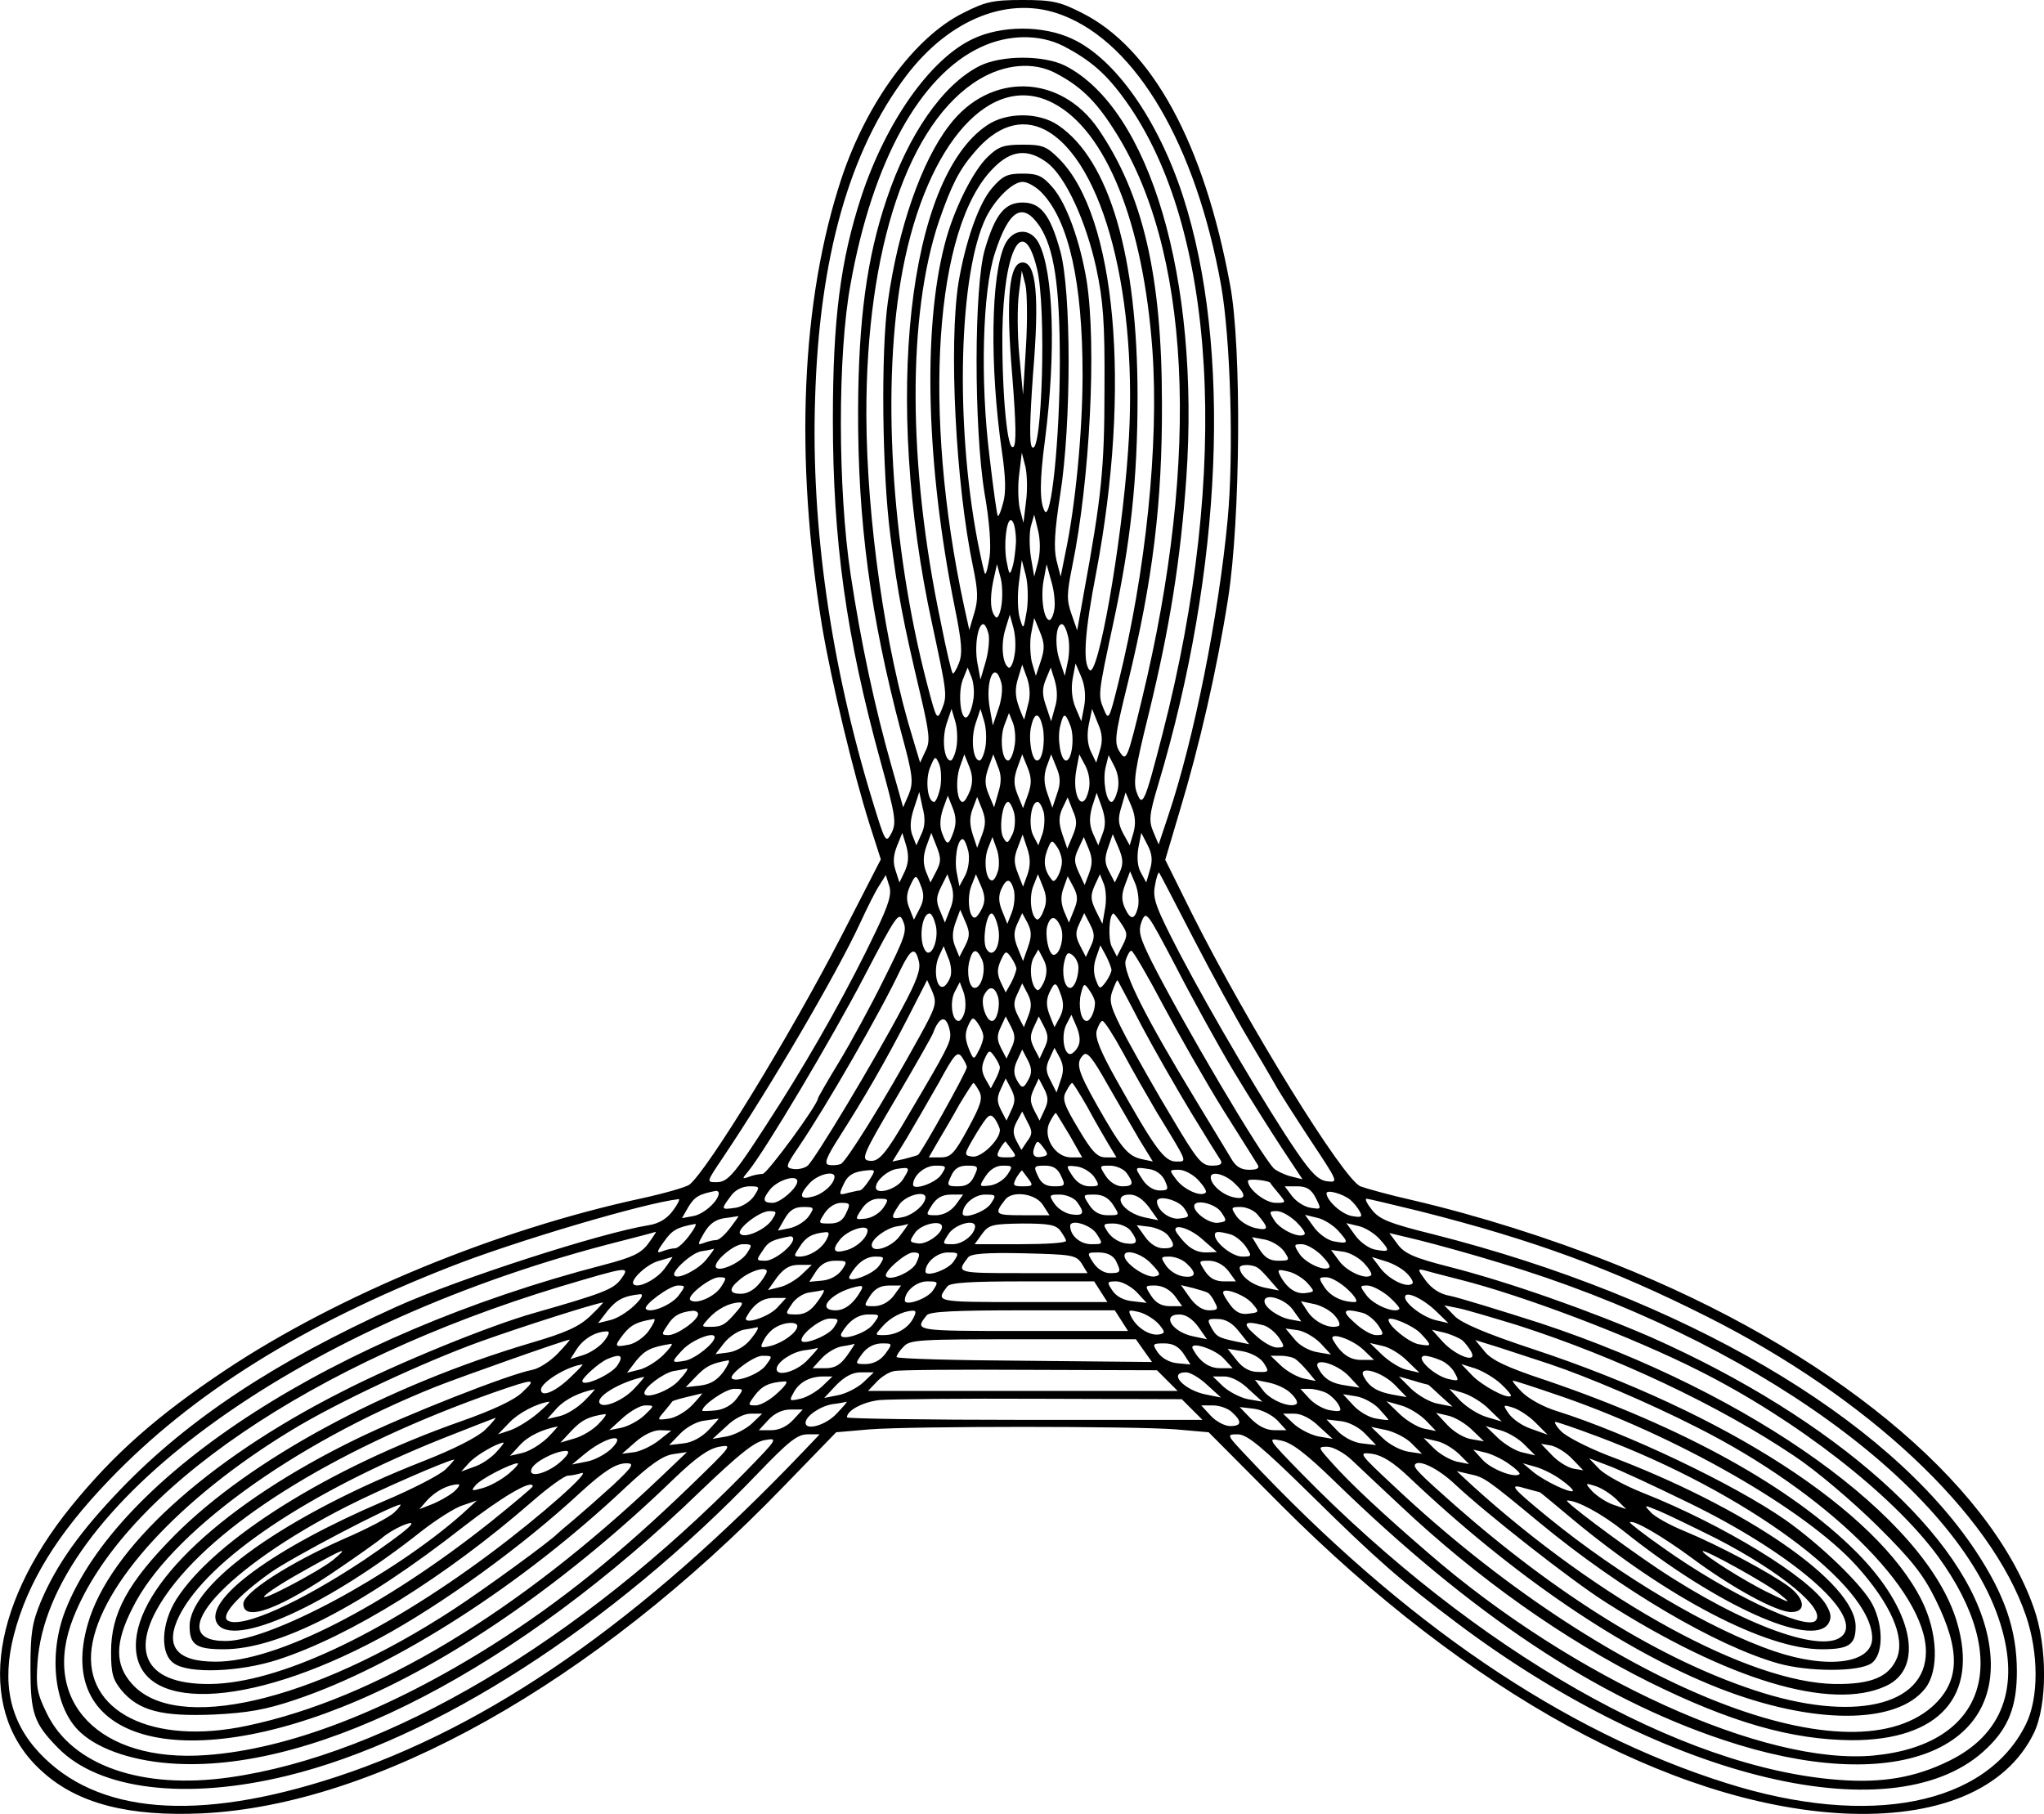 <?xml version='1.0' encoding='utf-8'?>
<svg xmlns="http://www.w3.org/2000/svg" version="1.0" width="494.427pt" height="438.833pt" viewBox="0 0 494.427 438.833" preserveAspectRatio="xMidYMid meet">  <g transform="translate(-203.135,580) scale(0.1,-0.1)" fill="#000000" stroke="none"> <path d="M4362 5769 c-118 -58 -234 -217 -295 -400 -98 -296 -114 -675 -47 -1085 23 -135 75 -352 115 -479 l27 -84 -94 -183 c-128 -248 -326 -570 -369 -604 -8 -6 -60 -21 -115 -33 -352 -76 -732 -233 -1005 -414 -168 -112 -272 -204 -376 -332 -201 -249 -228 -502 -67 -643 85 -76 208 -107 384 -99 421 20 946 314 1406 790 l128 132 81 7 c105 8 637 8 740 0 l80 -7 175 -176 c452 -453 944 -723 1357 -746 231 -12 397 57 464 194 33 68 33 210 0 303 -108 308 -497 627 -1016 833 -156 62 -327 116 -485 153 -58 13 -115 29 -128 34 -42 18 -273 392 -408 661 l-64 129 35 118 c48 159 90 342 117 514 30 192 33 609 5 758 -63 343 -189 574 -359 659 -53 27 -72 31 -143 31 -71 0 -90 -4 -143 -31z m240 -6 c179 -69 322 -314 383 -653 23 -130 31 -407 16 -566 -22 -235 -82 -534 -144 -718 l-23 -69 -13 31 c-11 26 -10 41 12 114 156 521 178 1058 60 1423 -60 185 -164 333 -268 381 -70 33 -171 33 -240 0 -103 -48 -210 -200 -270 -381 -51 -156 -69 -298 -69 -540 0 -292 32 -524 115 -826 37 -134 39 -149 27 -174 -14 -26 -15 -24 -46 77 -101 330 -149 664 -139 973 10 342 83 600 220 781 106 140 252 197 379 147z m1 -74 c67 -35 105 -68 152 -134 219 -306 253 -890 89 -1528 -44 -171 -49 -182 -63 -144 -9 24 -4 57 29 190 51 209 77 372 91 571 33 481 -88 892 -293 997 -52 26 -155 26 -208 -1 -88 -45 -171 -164 -224 -322 -48 -142 -68 -292 -69 -508 -1 -272 30 -501 104 -781 29 -106 30 -121 19 -150 l-14 -32 -28 99 c-41 144 -74 299 -99 464 -31 205 -32 532 0 704 53 295 168 504 315 572 66 31 141 32 199 3z m-20 -65 c60 -31 97 -66 140 -133 189 -288 214 -792 70 -1385 -32 -133 -37 -147 -49 -131 -19 26 -18 37 16 175 60 247 83 434 82 675 0 308 -46 505 -154 663 -92 134 -263 138 -361 8 -67 -87 -123 -249 -148 -426 -17 -123 -14 -411 6 -565 18 -143 32 -213 72 -382 23 -98 25 -117 13 -140 l-13 -28 -18 60 c-67 217 -111 531 -112 780 -1 405 102 710 273 813 62 37 130 43 183 16z m-5 -73 c129 -66 219 -291 241 -599 16 -227 -16 -536 -82 -802 -23 -93 -24 -94 -36 -65 -14 33 -13 38 23 206 42 195 59 348 59 549 0 340 -68 573 -192 657 -47 32 -125 32 -172 0 -192 -129 -251 -664 -133 -1206 36 -168 37 -173 24 -206 -12 -29 -13 -28 -36 60 -88 337 -111 730 -59 1003 59 308 214 480 363 403z m-19 -65 c142 -74 228 -408 201 -778 -16 -230 -73 -549 -93 -529 -17 17 -12 92 16 236 85 449 48 863 -90 1001 -30 30 -40 34 -87 34 -46 0 -59 -4 -85 -29 -36 -34 -84 -130 -105 -214 -53 -206 -44 -535 25 -877 17 -84 19 -111 10 -134 -6 -16 -13 -27 -15 -25 -3 2 -16 58 -29 124 -80 379 -81 744 -4 971 30 86 48 122 84 164 55 66 115 85 172 56z m6 -80 c44 -34 93 -140 118 -254 17 -80 21 -131 20 -292 0 -192 -7 -261 -50 -495 l-16 -90 -14 40 c-12 34 -11 50 2 115 43 209 59 535 35 690 -16 97 -49 188 -82 226 -25 29 -37 34 -73 34 -37 0 -48 -5 -74 -35 -32 -37 -64 -128 -81 -228 -24 -150 -7 -488 35 -688 12 -58 13 -79 3 -112 l-12 -41 -13 59 c-101 470 -71 916 71 1058 44 45 84 48 131 13z m-13 -73 c65 -68 98 -218 98 -439 0 -137 -17 -317 -42 -434 l-11 -55 -10 39 c-7 29 -5 70 9 160 27 171 27 492 0 589 -24 87 -47 117 -91 117 -43 0 -66 -28 -91 -112 -27 -89 -27 -434 -1 -592 12 -68 16 -126 12 -154 -4 -24 -8 -42 -11 -40 -2 2 -10 38 -18 79 -55 288 -45 650 21 784 23 45 64 85 88 85 12 0 33 -12 47 -27z m-6 -80 c35 -53 49 -143 49 -328 0 -185 -21 -390 -37 -361 -12 22 -12 74 1 171 27 211 21 407 -15 477 -20 38 -63 36 -82 -4 -34 -72 -37 -295 -7 -501 9 -61 10 -99 3 -123 -5 -20 -11 -34 -13 -32 -2 1 -11 66 -20 143 -23 184 -17 402 13 493 34 105 67 125 108 65z m-6 -104 c23 -94 12 -455 -12 -431 -7 7 -6 62 2 175 16 191 8 272 -25 272 -33 0 -41 -86 -25 -275 9 -114 10 -164 3 -171 -15 -15 -28 129 -27 276 3 203 51 292 84 154z m-27 -189 l-7 -115 -9 95 c-5 52 -5 120 -1 150 l7 55 9 -35 c4 -19 5 -87 1 -150z m0 -375 l-6 -50 -9 35 c-4 19 -5 58 -1 85 l6 50 9 -35 c4 -19 5 -57 1 -85z m-24 -95 c-1 -19 -4 -46 -8 -60 -7 -23 -8 -23 -15 13 -8 45 2 116 15 95 5 -7 8 -29 8 -48z m54 -47 l-10 -38 -8 47 c-4 26 -4 60 0 75 l8 28 9 -37 c6 -24 6 -52 1 -75z m-28 -121 c-8 -46 -8 -47 -17 -17 -5 17 -6 55 -2 85 l7 55 10 -38 c5 -21 6 -59 2 -85z m-61 15 c-3 -22 -10 -35 -14 -30 -13 13 -15 44 -6 88 l9 40 8 -30 c5 -16 6 -47 3 -68z m128 -9 c-2 -16 -8 -28 -12 -28 -14 0 -22 56 -14 97 l7 38 11 -40 c7 -22 10 -52 8 -67z m-97 -115 c-3 -19 -10 -31 -14 -28 -15 9 -19 56 -8 92 l11 36 9 -33 c5 -19 6 -49 2 -67z m64 -12 l-12 -36 -10 34 c-4 19 -5 51 -1 70 l7 36 14 -34 c11 -27 12 -40 2 -70z m-126 63 c2 -14 -1 -44 -8 -67 l-12 -41 -7 38 c-8 40 0 96 14 96 4 0 10 -12 13 -26z m192 -4 c4 -16 3 -45 -1 -62 l-7 -33 -12 36 c-13 36 -10 89 5 89 5 0 11 -13 15 -30z m-97 -165 c-4 -16 -8 -32 -9 -35 0 -3 -6 11 -13 30 -9 25 -10 44 -2 69 l10 33 12 -33 c7 -21 8 -45 2 -64z m136 -3 l-7 -37 -14 33 c-9 21 -11 47 -7 70 l7 37 14 -33 c9 -21 11 -47 7 -70z m-269 11 c-3 -18 -10 -35 -15 -38 -15 -9 -22 58 -10 90 l12 30 10 -25 c5 -14 7 -39 3 -57z m69 43 c3 -13 0 -41 -8 -62 l-13 -39 -7 39 c-13 68 12 125 28 62z m129 -58 l-9 -33 -12 36 c-10 28 -10 43 -1 65 l12 29 10 -32 c6 -22 7 -44 0 -65z m-238 -95 c-3 -18 -10 -33 -14 -33 -16 0 -22 52 -10 89 l12 36 9 -30 c5 -16 6 -45 3 -62z m70 0 c-3 -18 -10 -33 -14 -33 -16 0 -22 52 -10 89 l12 36 9 -30 c5 -16 6 -45 3 -62z m277 -8 l-9 -30 -13 27 c-8 17 -10 40 -5 65 l8 38 14 -35 c11 -24 12 -43 5 -65z m-207 8 c-3 -18 -10 -33 -15 -33 -15 0 -21 55 -9 86 l11 29 10 -25 c5 -14 7 -40 3 -57z m69 46 c6 -34 -1 -79 -14 -79 -13 0 -22 54 -14 84 8 35 20 33 28 -5z m67 4 c10 -28 3 -83 -11 -83 -13 0 -22 54 -14 84 8 33 12 33 25 -1z m-315 -147 c-4 -20 -11 -36 -15 -36 -16 0 -22 53 -10 83 12 29 13 29 22 9 5 -11 6 -37 3 -56z m72 -8 c-6 -15 -13 -28 -18 -28 -14 0 -18 52 -7 84 l11 31 12 -30 c8 -20 9 -37 2 -57z m68 -6 l-10 -35 -13 31 c-10 24 -10 38 -1 64 l12 33 11 -29 c9 -21 9 -38 1 -64z m72 -4 l-12 -33 -13 32 c-10 25 -10 39 -1 65 l12 33 13 -32 c10 -25 10 -39 1 -65z m70 1 l-11 -33 -12 34 c-9 25 -9 44 -2 65 l11 30 13 -32 c10 -24 10 -39 1 -64z m77 10 c-14 -61 -42 -14 -30 49 l7 37 15 -28 c9 -18 12 -39 8 -58z m70 0 c-4 -16 -10 -29 -15 -29 -13 0 -22 54 -14 85 l7 28 14 -27 c9 -17 12 -39 8 -57z m-475 -107 l-12 -27 -10 25 c-6 17 -5 37 4 64 l13 40 8 -38 c7 -26 6 -46 -3 -64z m438 0 l-10 -27 -13 29 c-9 21 -9 38 -2 64 l11 34 13 -36 c9 -27 9 -44 1 -64z m75 3 l-9 -30 -16 29 c-12 23 -13 36 -4 64 l10 35 14 -33 c10 -24 11 -43 5 -65z m-435 3 c-12 -34 -16 -35 -28 -3 -6 16 -5 35 2 57 l12 33 12 -30 c8 -20 9 -37 2 -57z m69 -7 l-12 -32 -11 33 c-7 23 -8 40 0 61 l11 29 12 -30 c9 -23 9 -37 0 -61z m219 -3 l-13 -31 -12 35 c-9 27 -9 42 0 62 l13 27 12 -31 c11 -24 11 -36 0 -62z m-141 53 c3 -17 1 -40 -6 -52 -10 -20 -12 -21 -21 -5 -11 20 -2 86 12 86 4 0 11 -13 15 -29z m71 4 c3 -13 2 -37 -3 -52 l-10 -28 -12 23 c-13 24 -6 82 10 82 5 0 11 -11 15 -25z m-336 -143 l-13 -27 -9 28 c-7 20 -6 37 3 60 l13 32 10 -33 c6 -23 5 -40 -4 -60z m76 0 l-14 -27 -11 27 c-7 19 -7 37 1 60 l12 33 13 -33 c11 -28 11 -37 -1 -60z m221 -7 l-11 -30 -12 31 c-10 25 -11 38 -1 63 l12 32 11 -33 c8 -23 8 -42 1 -63z m223 5 l-12 -25 -14 27 c-11 20 -11 33 -2 58 l11 32 14 -33 c11 -26 12 -39 3 -59z m73 6 l-9 -31 -13 24 c-8 14 -10 36 -6 60 l7 36 15 -29 c11 -21 13 -37 6 -60z m-439 43 c3 -18 0 -41 -8 -57 l-14 -26 -6 31 c-7 32 1 83 14 83 4 0 10 -14 14 -31z m72 -44 c-4 -14 -10 -25 -15 -25 -15 0 -21 48 -10 77 l11 28 10 -28 c6 -15 7 -39 4 -52z m154 21 c0 -22 -16 -54 -23 -46 -19 22 -23 45 -13 72 10 26 12 27 23 11 7 -9 13 -26 13 -37z m66 -28 l-11 -29 -14 30 c-12 26 -12 35 -1 58 l13 28 12 -29 c9 -22 9 -36 1 -58z m118 -83 c-8 -31 -18 -32 -32 -1 -8 18 -8 33 1 56 l12 32 13 -31 c7 -18 9 -43 6 -56z m134 -75 c44 -85 103 -193 131 -240 28 -47 58 -98 67 -114 9 -17 47 -76 85 -134 67 -101 68 -103 42 -100 -22 2 -39 19 -76 73 -69 101 -204 329 -282 478 -58 112 -66 133 -60 164 3 19 8 33 10 32 2 -2 39 -74 83 -159z m-767 19 c-62 -131 -147 -283 -233 -419 -110 -172 -124 -190 -154 -190 -24 0 -24 0 15 58 117 174 275 444 333 569 17 37 38 79 47 92 l15 24 8 -25 c7 -20 0 -44 -31 -109z m109 105 c7 -18 6 -33 -4 -52 l-14 -27 -11 28 c-8 19 -7 34 1 52 14 31 16 31 28 -1z m69 -55 l-12 -31 -12 29 c-10 23 -9 34 3 58 l15 30 10 -28 c6 -19 5 -37 -4 -58z m78 4 c-6 -13 -14 -23 -18 -23 -14 0 -19 49 -8 77 l11 28 13 -30 c9 -21 10 -35 2 -52z m149 -5 c-5 -15 -13 -25 -17 -22 -14 8 -19 54 -8 81 l11 28 12 -30 c9 -21 10 -38 2 -57z m73 0 l-12 -30 -12 28 c-8 21 -8 37 -1 56 l10 28 14 -26 c11 -21 11 -32 1 -56z m75 2 l-6 -35 -16 32 c-13 27 -13 37 -3 60 l13 28 10 -25 c5 -14 6 -41 2 -60z m-220 46 c3 -14 1 -37 -5 -53 l-11 -28 -12 30 c-9 21 -10 37 -3 53 13 29 23 28 31 -2z m-315 -216 c-31 -63 -80 -153 -108 -199 -28 -46 -51 -86 -51 -88 0 -15 -123 -183 -134 -183 -8 0 -23 -3 -33 -7 -17 -6 -17 -5 -2 13 40 48 204 324 280 470 80 153 85 160 95 135 10 -23 4 -39 -47 -141z m197 82 l-14 -27 -11 27 c-7 18 -6 35 2 57 l11 30 13 -30 c11 -25 10 -35 -1 -57z m649 -303 c38 -63 91 -147 118 -188 l49 -74 -28 7 c-16 4 -34 13 -41 19 -32 32 -219 349 -296 501 -29 59 -33 73 -24 97 11 27 13 23 83 -110 39 -76 102 -190 139 -252z m-720 352 c8 -36 -12 -82 -26 -60 -16 25 -8 89 11 89 5 0 11 -13 15 -29z m151 -6 c8 -42 -13 -78 -29 -50 -10 19 0 85 13 85 5 0 12 -16 16 -35z m72 -46 l-12 -34 -13 32 c-10 25 -10 38 -1 58 l12 26 13 -24 c10 -20 10 -32 1 -58z m152 2 l-12 -26 -14 27 c-11 22 -12 32 -2 53 l12 26 14 -27 c11 -21 12 -32 2 -53z m74 54 c15 -22 15 -28 3 -52 l-14 -27 -12 23 c-10 18 -7 81 4 81 1 0 10 -11 19 -25z m-147 -7 c10 -23 -1 -68 -17 -68 -12 0 -22 49 -15 71 8 25 20 24 32 -3z m-267 -122 c-4 -11 -12 -22 -17 -23 -17 -6 -24 43 -11 72 l12 26 11 -28 c7 -15 9 -37 5 -47z m390 18 c0 -5 -6 -19 -14 -30 -14 -18 -15 -18 -24 6 -6 16 -6 35 1 54 l10 29 13 -24 c7 -13 13 -29 14 -35z m-466 20 c5 -19 -5 -47 -40 -112 -67 -127 -212 -368 -229 -382 -7 -6 -23 -10 -35 -8 -19 3 -19 6 13 53 68 100 199 328 246 428 26 53 36 58 45 21z m153 4 c10 -23 -1 -68 -18 -68 -13 0 -20 36 -13 64 8 32 18 33 31 4z m83 -22 c-1 -6 -6 -21 -13 -34 l-13 -23 -12 25 c-9 20 -9 32 0 52 11 24 13 25 25 8 7 -10 13 -23 13 -28z m68 -28 c-6 -15 -14 -26 -18 -23 -15 9 -20 56 -9 77 l12 21 12 -23 c9 -17 10 -32 3 -52z m82 32 c0 -25 -10 -50 -20 -50 -14 0 -21 36 -14 64 5 21 9 24 20 15 8 -6 14 -20 14 -29z m205 -92 c39 -73 104 -187 145 -253 42 -66 79 -126 83 -132 6 -9 0 -13 -20 -13 -20 0 -33 8 -44 28 -9 15 -48 79 -86 142 -119 196 -176 308 -169 336 4 13 10 24 14 24 4 0 39 -60 77 -132z m-589 -75 c-87 -158 -178 -304 -191 -309 -8 -3 -21 -4 -29 -2 -12 2 -6 18 26 68 60 94 111 182 165 287 l47 92 13 -29 c11 -27 8 -36 -31 -107z m538 23 c32 -60 86 -154 120 -210 34 -56 66 -107 70 -113 5 -9 -1 -13 -21 -13 -25 0 -35 12 -95 113 -37 61 -87 150 -112 196 -38 73 -43 88 -34 113 6 16 11 28 13 26 1 -2 28 -52 59 -112z m-429 37 c-3 -13 -10 -23 -15 -23 -16 0 -22 47 -9 71 l12 23 9 -24 c5 -14 6 -35 3 -47z m154 -10 l-11 -28 -14 27 c-11 22 -12 32 -2 53 l12 26 13 -25 c10 -19 10 -32 2 -53z m79 49 c7 -20 6 -35 -3 -53 l-13 -24 -12 30 c-8 21 -8 36 -1 52 14 30 17 29 29 -5z m82 -18 c0 -20 -11 -44 -20 -44 -14 0 -21 36 -14 66 7 26 8 26 20 9 8 -11 14 -24 14 -31z m-235 16 c7 -22 -2 -60 -14 -60 -15 0 -29 46 -19 63 12 23 25 21 33 -3z m-115 -94 c0 -19 -10 -39 -97 -186 -61 -105 -76 -122 -100 -118 -19 3 -14 16 64 148 47 80 88 152 91 160 11 31 25 42 33 28 5 -7 9 -22 9 -32z m80 -4 c0 -7 -5 -23 -12 -35 -11 -22 -12 -22 -24 8 -8 21 -9 35 -1 53 10 22 12 23 24 6 7 -10 13 -24 13 -32z m68 -27 l-12 -26 -13 25 c-10 20 -11 30 -1 51 l12 26 13 -25 c10 -20 11 -30 1 -51z m80 0 l-12 -26 -13 25 c-10 20 -11 30 -1 51 l12 26 13 -25 c10 -20 11 -30 1 -51z m81 3 c-5 -10 -14 -18 -19 -18 -16 0 -22 47 -9 72 l12 23 13 -30 c8 -20 9 -36 3 -47z m109 -15 c23 -43 60 -107 81 -143 77 -126 75 -120 47 -120 -28 0 -51 31 -145 199 -38 68 -51 100 -47 117 4 13 10 24 14 24 5 0 27 -35 50 -77z m-378 -35 c0 -10 -110 -207 -118 -212 -4 -2 -19 -6 -34 -10 l-28 -6 35 57 c19 32 54 93 78 135 37 68 44 76 55 61 6 -9 12 -20 12 -25z m80 -1 c0 -4 -5 -18 -11 -29 l-11 -21 -13 23 c-10 18 -10 30 -2 48 10 22 12 23 24 6 7 -10 13 -22 13 -27z m70 -27 c-13 -25 -17 -25 -30 -1 -7 14 -7 27 2 46 l12 26 13 -25 c10 -19 11 -31 3 -46z m77 -3 l-10 -30 -14 28 c-12 22 -13 33 -3 54 l12 26 13 -24 c9 -18 10 -32 2 -54z m191 -145 l32 -52 -28 6 c-33 8 -48 26 -107 130 -48 85 -52 103 -33 122 9 9 22 -7 58 -71 26 -45 61 -106 78 -135z m-310 73 l-12 -26 -13 25 c-10 20 -11 30 -1 51 l12 26 13 -25 c10 -20 11 -30 1 -51z m80 0 l-12 -26 -13 25 c-10 20 -11 30 -1 51 l12 26 13 -25 c10 -20 11 -30 1 -51z m-158 45 c9 -17 4 -33 -27 -90 -33 -61 -42 -70 -66 -70 l-29 0 22 38 c12 20 36 61 52 90 17 28 32 52 34 52 2 0 8 -9 14 -20z m261 -37 c17 -32 41 -73 51 -90 l20 -33 -26 0 c-20 0 -33 13 -66 69 -35 58 -40 73 -30 90 6 12 12 21 15 21 2 0 18 -26 36 -57z m-211 -57 c0 -24 -46 -68 -67 -64 -21 3 -21 4 10 56 29 47 33 50 45 35 6 -9 12 -22 12 -27z m66 -27 l-14 -21 -12 22 c-9 18 -9 28 1 47 l13 24 13 -26 c12 -22 12 -29 -1 -46z m103 14 l30 -53 -27 0 c-39 0 -70 51 -51 86 7 13 13 23 15 21 1 -1 16 -26 33 -54z m-140 -35 c12 -16 11 -18 -13 -18 -24 0 -26 2 -16 21 7 11 13 19 14 17 1 -1 8 -11 15 -20z m75 -16 c-21 -5 -28 4 -20 24 6 16 8 15 21 -2 12 -16 12 -19 -1 -22z m-339 -56 c-16 -24 -66 -38 -65 -18 1 17 28 40 50 44 33 5 34 4 15 -26z m93 12 c-13 -20 -68 -39 -68 -24 0 22 28 46 54 46 27 0 28 -1 14 -22z m80 -3 c-8 -18 -19 -25 -39 -25 -27 0 -28 2 -17 25 8 18 19 25 39 25 27 0 28 -2 17 -25z m80 3 c-9 -13 -27 -24 -42 -26 -27 -3 -27 -3 -11 22 11 17 26 26 42 26 24 0 25 -1 11 -22z m130 -3 c11 -23 10 -25 -17 -25 -20 0 -31 7 -39 25 -11 23 -10 25 17 25 20 0 31 -7 39 -25z m80 -2 c14 -22 13 -23 -11 -23 -16 0 -31 9 -42 26 -16 25 -16 25 11 22 15 -2 33 -13 42 -25z m78 10 c19 -26 17 -33 -10 -33 -14 0 -30 10 -40 25 -16 25 -16 25 10 25 15 0 33 -8 40 -17z m93 -19 c10 -22 8 -24 -13 -24 -14 0 -30 10 -40 25 -21 32 -21 32 13 27 18 -2 33 -13 40 -28z m-715 1 c-9 -14 -19 -25 -23 -25 -3 0 -16 -3 -29 -6 -21 -6 -22 -5 -11 19 11 25 25 33 62 36 16 1 16 -1 1 -24z m385 3 c12 -16 11 -18 -13 -18 -24 0 -26 2 -16 21 7 11 13 19 14 17 1 -1 8 -11 15 -20z m411 -3 c13 -14 21 -27 18 -30 -11 -12 -53 7 -71 31 -18 24 -18 24 6 24 13 0 34 -11 47 -25z m-880 8 c-1 -18 -28 -42 -53 -48 -32 -8 -34 3 -7 33 20 21 60 31 60 15z m967 -15 c31 -29 29 -42 -4 -34 -27 7 -53 31 -53 48 0 16 34 8 57 -14z m-1057 4 c0 -16 -41 -52 -60 -52 -23 0 -25 8 -7 31 18 24 67 39 67 21z m1145 -5 c0 -1 9 -12 19 -24 19 -23 19 -23 -7 -23 -25 0 -67 33 -67 53 0 7 55 1 55 -6z m-1250 -31 c-9 -13 -29 -26 -45 -28 -35 -5 -35 -4 -12 27 11 16 27 24 45 25 27 0 27 -1 12 -24z m1359 -4 c14 -28 14 -28 -12 -24 -15 2 -35 15 -45 28 l-18 24 30 0 c23 0 34 -7 45 -28z m-1444 11 c-1 -19 -37 -51 -62 -55 l-27 -5 16 28 c15 24 25 30 66 38 4 0 7 -2 7 -6z m1528 -16 c7 -6 17 -18 22 -27 8 -14 5 -16 -18 -12 -25 4 -61 37 -62 55 0 10 40 -1 58 -16z m-1028 6 c-1 -17 -27 -40 -52 -47 -32 -7 -34 -4 -12 29 15 23 64 36 64 18z m73 -18 c-12 -15 -28 -24 -46 -25 -27 0 -27 0 -11 25 11 17 25 25 46 25 l29 0 -18 -25z m85 3 c-13 -20 -68 -39 -68 -24 0 22 28 46 54 46 27 0 28 -1 14 -22z m126 -3 l16 -25 -65 0 c-67 0 -70 2 -42 38 17 22 73 15 91 -13z m82 8 c20 -27 17 -35 -12 -31 -15 2 -33 13 -42 26 -14 21 -13 22 13 22 15 0 34 -8 41 -17z m88 -8 c16 -25 16 -25 -13 -25 -20 0 -34 8 -45 25 -16 25 -16 25 13 25 20 0 34 -8 45 -25z m87 -6 l22 -31 -34 7 c-52 12 -79 55 -35 55 16 0 32 -11 47 -31z m-1152 -8 c-14 -19 -33 -31 -58 -35 -118 -19 -458 -129 -610 -197 -294 -133 -504 -272 -666 -440 -100 -104 -157 -184 -195 -274 -21 -51 -25 -76 -25 -160 0 -110 8 -134 67 -194 99 -101 309 -127 554 -67 357 87 785 363 1139 732 74 77 95 94 120 94 l29 0 -39 -41 c-392 -411 -759 -666 -1131 -788 -336 -110 -579 -90 -718 59 -71 76 -91 169 -61 285 33 127 105 244 230 374 201 210 469 377 827 517 155 61 469 154 551 163 4 1 -2 -12 -14 -28z m509 7 c-9 -13 -27 -24 -42 -26 -27 -3 -27 -3 -11 22 11 17 26 26 42 26 24 0 25 -1 11 -22z m727 0 c15 -22 14 -23 -11 -26 -23 -3 -53 19 -54 41 0 17 50 5 65 -15z m570 -8 c277 -70 467 -140 697 -256 387 -195 685 -474 770 -723 31 -91 31 -199 0 -262 -96 -196 -379 -252 -724 -143 -395 124 -782 388 -1157 787 -53 56 -54 57 -26 57 23 0 57 -28 179 -148 157 -155 217 -207 351 -308 509 -383 1068 -515 1284 -302 51 49 71 101 71 184 0 100 -29 185 -99 291 -215 325 -709 614 -1313 767 -105 26 -130 36 -148 59 -12 15 -18 27 -13 27 4 0 62 -14 128 -30z m-1387 -5 c-8 -18 -19 -25 -40 -25 -28 0 -28 0 -12 25 10 15 26 25 40 25 22 0 23 -2 12 -25z m907 3 c15 -22 14 -23 -6 -26 -20 -4 -59 23 -59 40 0 18 50 7 65 -14z m-997 -10 c-9 -13 -29 -25 -45 -29 l-30 -6 16 28 c12 21 24 29 45 29 27 0 28 -1 14 -22z m1084 5 c30 -35 29 -41 -4 -34 -17 4 -37 16 -46 29 -14 21 -13 22 10 22 14 0 32 -8 40 -17z m-1174 -15 c-16 -23 -65 -45 -76 -33 -11 10 46 55 70 55 19 0 19 -2 6 -22z m1269 -4 c14 -14 23 -27 20 -30 -11 -11 -57 10 -72 32 -15 23 -14 24 5 24 12 0 32 -12 47 -26z m-1369 -14 c-12 -16 -27 -30 -34 -30 -7 0 -20 -3 -30 -7 -16 -6 -16 -4 1 25 13 22 28 32 49 35 17 2 32 5 34 5 1 1 -7 -11 -20 -28z m1470 -7 c27 -30 26 -33 -11 -26 -15 3 -37 19 -48 35 l-21 29 29 -7 c15 -3 38 -17 51 -31z m-1570 -13 c-12 -16 -27 -30 -34 -30 -7 0 -20 -3 -30 -7 -15 -6 -15 -2 4 24 19 27 31 34 75 42 4 0 -2 -12 -15 -29z m510 0 c-20 -28 -68 -43 -68 -22 0 15 34 40 60 45 14 2 26 5 28 6 1 0 -7 -12 -20 -29z m102 22 c0 -17 -39 -44 -59 -40 -20 3 -21 4 -6 26 15 21 65 32 65 14z m80 1 c-1 -20 -30 -43 -54 -43 -26 0 -26 0 -10 25 15 23 64 37 64 18z m206 -10 c7 -10 14 -21 14 -25 0 -5 -50 -8 -110 -8 l-111 0 18 25 c16 22 25 24 97 25 64 0 81 -3 92 -17z m88 -8 c16 -25 16 -25 -13 -25 -27 0 -51 21 -51 44 0 18 50 3 64 -19z m82 8 c20 -27 17 -35 -12 -31 -15 2 -33 13 -42 26 -14 21 -13 22 13 22 15 0 34 -8 41 -17z m91 -12 c18 -24 16 -31 -11 -31 -16 0 -32 10 -45 28 l-20 28 32 -4 c18 -3 37 -12 44 -21z m511 -8 c27 -30 26 -33 -11 -26 -15 3 -37 19 -48 35 l-21 29 29 -7 c15 -3 38 -17 51 -31z m-1238 20 c-1 -18 -28 -42 -53 -48 -29 -8 -34 1 -14 26 18 23 67 39 67 22z m812 -23 l33 -29 -26 -1 c-26 0 -45 12 -68 43 -24 30 24 21 61 -13z m-1343 -9 c-17 -23 -38 -33 -107 -51 -649 -168 -1174 -506 -1303 -837 -42 -109 -26 -238 38 -295 46 -42 132 -70 231 -75 346 -18 825 231 1268 660 92 88 130 119 155 123 33 6 32 4 -46 -76 -402 -411 -866 -686 -1249 -740 -212 -30 -380 29 -441 154 -24 49 -27 65 -23 123 25 377 620 813 1378 1012 63 16 116 30 118 31 1 0 -7 -13 -19 -29z m431 9 c-12 -22 -41 -40 -65 -40 -14 0 -14 2 1 24 14 23 30 32 62 35 10 1 10 -4 2 -19z m977 14 c12 -3 29 -17 38 -30 15 -23 15 -24 -9 -24 -24 0 -66 34 -66 52 0 9 7 10 37 2z m652 -69 c608 -182 1109 -544 1211 -873 48 -154 5 -269 -124 -332 -81 -40 -161 -54 -266 -46 -383 28 -879 312 -1300 741 -83 85 -84 87 -50 80 26 -5 60 -31 130 -99 331 -322 633 -523 939 -625 411 -138 697 -28 641 247 -50 245 -369 529 -815 727 -145 63 -342 133 -487 170 -87 22 -110 33 -126 55 l-20 27 71 -17 c40 -10 128 -34 196 -55z m-1709 58 c0 -17 -46 -53 -67 -53 -23 0 -23 1 -7 24 13 22 24 27 67 35 4 0 7 -2 7 -6z m1188 -31 c14 -21 13 -22 -15 -22 -21 0 -33 8 -46 29 l-17 28 32 -6 c17 -4 37 -16 46 -29z m-1300 -4 c-14 -22 -64 -45 -74 -35 -11 11 41 57 64 57 23 0 24 -1 10 -22z m1389 -4 c14 -14 23 -27 20 -30 -11 -11 -57 10 -72 32 -15 23 -14 24 5 24 12 0 32 -12 47 -26z m-1487 -11 c-19 -24 -68 -49 -77 -39 -9 9 41 55 65 59 15 2 28 5 30 6 2 0 -6 -11 -18 -26z m1591 -9 c12 -13 20 -26 17 -29 -12 -12 -59 9 -77 34 l-20 27 29 -4 c16 -2 39 -15 51 -28z m-1083 1 c-9 -21 -62 -45 -73 -33 -9 9 47 58 65 58 17 0 18 -3 8 -25z m90 3 c-13 -20 -68 -39 -68 -24 0 22 28 46 54 46 27 0 28 -1 14 -22z m310 -5 l14 -23 -156 0 c-162 0 -162 0 -133 38 7 9 42 12 135 10 117 -3 126 -4 140 -25z m82 8 c14 -28 13 -31 -14 -31 -14 0 -30 10 -40 25 -16 25 -16 25 13 25 20 0 34 -7 41 -19z m86 -8 c23 -24 24 -28 9 -31 -19 -4 -66 26 -73 46 -7 23 39 12 64 -15z m-1177 -12 c-19 -26 -64 -49 -75 -38 -10 9 31 48 59 56 18 5 33 10 35 10 1 1 -7 -12 -19 -28z m519 7 c-16 -23 -84 -46 -71 -24 16 29 38 46 61 46 23 0 24 -1 10 -22z m744 5 c25 -23 22 -35 -8 -31 -15 2 -33 13 -42 26 -14 21 -13 22 8 22 13 0 32 -7 42 -17z m532 -23 c11 -11 17 -22 14 -25 -12 -12 -54 8 -76 35 l-22 29 32 -10 c18 -5 41 -18 52 -29z m-1366 8 c-10 -14 -28 -24 -47 -26 l-32 -3 16 25 c12 18 26 26 47 26 29 0 30 -1 16 -22z m935 -3 l18 -25 -29 0 c-21 0 -35 8 -46 25 -16 25 -16 25 11 25 18 -1 34 -10 46 -25z m-1033 -9 c-14 -13 -38 -27 -53 -30 l-28 -7 22 31 c17 22 31 30 53 30 l31 0 -25 -24z m1105 16 c6 -4 19 -18 30 -31 l20 -23 -35 7 c-32 7 -59 29 -60 48 0 9 32 9 45 -1z m-1542 -27 c-18 -24 -43 -34 -208 -81 -107 -30 -331 -121 -467 -191 -328 -166 -562 -380 -614 -561 -83 -283 225 -370 655 -185 240 103 514 295 761 534 55 53 85 74 111 79 34 6 31 3 -70 -95 -172 -166 -314 -280 -476 -383 -253 -160 -496 -254 -695 -268 -258 -19 -402 130 -321 333 122 308 579 619 1176 800 168 50 172 51 148 18z m351 13 c-17 -31 -39 -48 -61 -48 -27 0 -30 11 -5 32 30 27 79 38 66 16z m1310 -22 c18 -21 18 -21 -3 -24 -24 -4 -46 11 -62 40 -9 17 -7 18 18 12 15 -3 36 -16 47 -28z m366 9 c156 -39 419 -139 581 -221 235 -118 469 -300 578 -449 183 -251 117 -456 -155 -482 -263 -25 -728 186 -1079 491 -108 93 -188 168 -229 214 -37 41 -38 42 -14 42 13 0 40 -14 59 -32 19 -18 72 -68 117 -110 188 -177 394 -323 602 -427 198 -98 345 -140 491 -141 212 0 307 107 254 286 -75 253 -494 553 -1008 723 -100 32 -198 62 -218 66 -24 4 -44 17 -59 37 -20 27 -20 29 -4 25 11 -3 48 -13 84 -22z m-1785 -19 c-16 -24 -61 -43 -74 -31 -9 10 48 55 70 55 18 0 19 -1 4 -24z m1517 -6 c18 -17 25 -30 17 -30 -32 0 -59 14 -74 36 -15 23 -14 24 5 24 11 0 34 -13 52 -30z m-1004 -2 c-13 -20 -68 -39 -68 -24 0 22 28 46 54 46 27 0 28 -1 14 -22z m406 -3 l16 -25 -205 0 c-212 0 -211 0 -182 38 7 9 56 12 182 12 l173 0 16 -25z m87 -1 l24 -26 -34 4 c-21 2 -39 11 -49 26 -14 21 -13 22 10 22 13 0 35 -12 49 -26z m-1108 -8 c-17 -23 -68 -44 -79 -33 -9 8 57 57 77 57 19 0 19 -1 2 -24z m441 12 c-17 -31 -39 -48 -61 -48 -54 0 -3 50 60 59 5 0 5 -5 1 -11z m79 -13 c-12 -15 -28 -24 -46 -25 -27 0 -27 0 -11 25 11 17 25 25 46 25 l29 0 -18 -25z m680 0 l18 -25 -29 0 c-21 0 -35 8 -46 25 -16 25 -16 25 11 25 18 -1 34 -10 46 -25z m79 8 c5 -2 13 -13 18 -24 9 -16 7 -19 -14 -19 -16 0 -32 11 -46 30 l-22 31 29 -7 c15 -4 31 -9 35 -11z m438 -9 c17 -15 29 -29 26 -31 -11 -11 -62 10 -79 33 -17 23 -17 24 2 24 11 0 34 -12 51 -26z m-1382 -14 c-15 -21 -30 -30 -50 -30 -28 0 -28 1 -12 24 8 14 28 27 42 29 15 2 31 5 35 6 4 0 -2 -12 -15 -29z m1053 -4 c17 -20 17 -21 -9 -24 -18 -3 -31 3 -44 20 -9 12 -18 26 -18 31 0 14 54 -6 71 -27z m-1496 -5 c-17 -16 -43 -32 -59 -35 l-28 -7 23 30 c22 27 40 36 79 40 9 0 3 -11 -15 -28z m1940 -13 l30 -29 -30 7 c-31 7 -75 40 -75 56 0 17 44 -4 75 -34z m-1594 8 c-23 -24 -86 -43 -74 -22 17 31 39 46 66 46 l30 0 -22 -24z m1248 -5 l20 -28 -27 5 c-28 5 -62 29 -62 44 0 21 50 6 69 -21z m-1699 -14 c-27 -26 -59 -41 -145 -66 -350 -104 -678 -281 -861 -465 -113 -114 -154 -189 -154 -282 0 -52 4 -67 25 -93 42 -50 98 -64 222 -59 84 4 128 12 199 36 242 81 549 278 799 514 59 55 89 76 114 80 l34 5 -64 -61 c-346 -329 -691 -536 -1000 -601 -230 -49 -396 35 -376 188 21 153 212 362 482 526 111 68 319 165 457 215 103 37 276 92 298 95 2 1 -11 -14 -30 -32z m354 11 c-27 -32 -36 -38 -63 -38 -24 0 -24 0 -5 21 20 22 49 37 73 38 11 1 9 -5 -5 -21z m1447 -12 c10 -11 13 -23 8 -24 -21 -8 -57 9 -74 34 l-17 26 33 -7 c18 -4 41 -17 50 -29z m441 -22 c240 -77 489 -195 669 -316 53 -35 140 -109 200 -168 86 -85 113 -120 143 -181 61 -124 58 -198 -9 -258 -208 -182 -796 58 -1300 532 -88 82 -89 84 -55 80 25 -4 51 -20 90 -57 251 -238 515 -418 749 -510 227 -89 430 -89 499 -1 34 43 31 134 -8 213 -109 218 -474 454 -940 608 -115 38 -173 63 -190 80 l-25 26 35 -7 c19 -4 83 -23 142 -41z m-1982 27 c0 -15 -51 -51 -72 -51 -17 0 -17 2 -2 24 14 23 30 32 62 35 6 0 12 -3 12 -8z m520 -11 c-13 -24 -41 -40 -71 -40 -22 0 -22 0 -3 21 19 22 49 37 72 38 10 1 10 -4 2 -19z m504 -5 l16 -25 -255 0 c-264 0 -262 0 -232 38 7 9 66 12 232 12 l223 0 16 -25z m90 -8 c16 -19 16 -22 3 -25 -22 -5 -54 14 -68 40 -10 19 -9 20 17 14 16 -4 37 -17 48 -29z m493 27 c12 -3 29 -17 38 -30 15 -23 14 -24 -5 -24 -11 0 -34 13 -52 30 -33 29 -28 36 19 24z m-1184 -28 c-18 -24 -88 -44 -76 -21 17 29 39 45 65 45 29 0 29 0 11 -24z m787 -6 l21 -30 -33 7 c-51 10 -78 53 -34 53 16 0 32 -11 46 -30z m-1329 -9 c-11 -16 -33 -31 -48 -34 -36 -7 -37 -5 -13 26 18 22 31 29 73 36 5 0 -1 -12 -12 -28z m447 7 c-13 -20 -78 -45 -78 -30 0 16 47 52 68 52 23 0 24 -1 10 -22z m981 -10 l24 -30 -34 7 c-42 9 -46 12 -59 36 -9 17 -7 19 17 18 19 0 36 -10 52 -31z m439 -4 c28 -30 28 -32 -5 -26 -23 4 -73 44 -73 59 0 11 59 -13 78 -33z m-1508 18 c0 -15 -34 -40 -64 -48 -26 -6 -27 -5 -17 14 6 12 19 26 29 31 21 13 52 14 52 3z m1127 2 c12 -3 29 -17 38 -30 15 -23 14 -24 -5 -24 -11 0 -34 13 -52 30 -33 29 -28 36 19 24z m-1239 -33 c-14 -18 -35 -30 -55 -33 l-31 -4 21 27 c12 15 33 29 47 32 14 2 29 5 33 6 5 0 -2 -12 -15 -28z m1377 -10 l26 -28 -35 6 c-20 4 -43 17 -54 32 l-21 25 29 -4 c15 -2 40 -16 55 -31z m-1732 5 c-10 -13 -32 -28 -50 -34 l-32 -10 16 25 c16 24 44 41 71 42 9 1 8 -6 -5 -23z m2075 2 c7 -6 17 -19 22 -28 16 -29 -34 -12 -67 22 l-28 31 30 -7 c16 -4 36 -13 43 -18z m-1808 7 c0 -15 -48 -53 -72 -57 -34 -6 -34 -4 -5 27 23 24 77 45 77 30z m1570 -31 l25 -24 -31 0 c-28 0 -49 15 -68 48 -13 22 46 3 74 -24z m-1949 -8 c-18 -19 -46 -37 -62 -40 -58 -11 -306 -109 -425 -167 -321 -156 -534 -355 -534 -500 0 -163 268 -155 590 18 150 81 345 222 485 352 57 52 86 71 112 71 20 0 15 -8 -34 -54 -32 -29 -74 -66 -93 -82 -19 -16 -37 -31 -40 -34 -14 -16 -176 -134 -251 -183 -344 -225 -673 -301 -779 -180 -41 46 -41 99 2 183 89 180 386 396 733 535 58 23 309 112 324 114 3 1 -10 -14 -28 -33z m1417 7 l20 -28 -309 3 c-170 1 -309 5 -309 9 0 4 7 15 17 25 15 17 37 18 289 18 l273 0 19 -27z m982 -33 c92 -31 238 -93 354 -152 313 -157 556 -395 556 -544 0 -132 -178 -172 -415 -93 -227 75 -476 229 -725 448 -87 77 -102 92 -95 99 11 11 57 -12 96 -49 78 -73 282 -233 364 -285 295 -188 546 -264 678 -203 96 44 65 187 -70 323 -158 159 -421 304 -753 417 -94 31 -131 49 -147 69 l-23 28 58 -18 c31 -10 86 -28 122 -40z m-2145 21 c-17 -16 -43 -32 -59 -35 l-28 -7 23 30 c21 25 35 32 84 40 5 0 -4 -12 -20 -28z m445 -1 c-16 -22 -29 -30 -52 -30 l-31 0 22 24 c13 14 35 27 50 29 14 2 27 5 29 6 2 0 -6 -12 -18 -29z m93 5 c-12 -16 -28 -24 -46 -25 -28 0 -28 0 -10 25 12 16 28 24 46 25 28 0 28 0 10 -25z m722 -1 l16 -25 -32 3 c-19 2 -37 12 -47 26 -14 21 -13 22 16 22 21 0 35 -8 47 -26z m96 -10 l22 -24 -30 0 c-27 0 -49 15 -66 46 -12 21 51 2 74 -22z m444 -6 l30 -29 -30 7 c-16 3 -43 20 -60 36 l-30 29 30 -7 c17 -3 44 -20 60 -36z m-1450 2 c-26 -28 -75 -42 -75 -22 0 16 35 40 65 45 17 2 32 5 34 6 3 0 -8 -12 -24 -29z m1103 -7 c14 -22 13 -23 -14 -22 -19 0 -36 9 -51 28 l-22 28 36 -6 c21 -4 42 -15 51 -28z m-1563 -6 c-14 -22 -85 -54 -85 -38 0 8 40 44 60 53 32 14 41 9 25 -15z m358 -1 c-15 -20 -70 -41 -81 -31 -10 8 52 55 73 55 26 0 26 0 8 -24z m1282 16 c6 -4 19 -17 30 -30 l19 -23 -29 6 c-17 4 -41 18 -55 31 l-25 24 25 0 c14 0 30 -4 35 -8z m349 -2 c14 -5 30 -19 36 -31 11 -20 11 -21 -16 -15 -38 10 -83 56 -55 56 5 0 21 -4 35 -10z m-1733 -29 c-15 -20 -31 -30 -56 -33 l-35 -4 26 27 c23 24 37 31 77 38 5 0 -1 -12 -12 -28z m1513 -10 l26 -28 -32 5 c-36 5 -54 16 -68 42 -15 28 44 12 74 -19z m-1886 -6 c-35 -33 -68 -46 -68 -27 0 18 64 57 100 61 3 0 -12 -15 -32 -34z m2254 -13 c15 -14 26 -27 24 -29 -8 -9 -72 26 -95 51 l-25 26 35 -11 c19 -7 46 -23 61 -37z m-1988 9 c-22 -26 -84 -48 -84 -31 0 14 46 48 70 53 14 2 28 5 33 6 4 0 -4 -12 -19 -28z m1181 -1 l25 -25 -375 0 -374 0 21 22 c11 12 30 24 42 26 11 3 159 4 328 3 l308 -1 25 -25z m551 -11 l28 -29 -34 6 c-38 7 -57 19 -70 44 -15 28 44 12 76 -21z m-1286 7 c-14 -13 -41 -27 -60 -31 l-35 -7 29 31 c21 21 39 31 60 31 l31 0 -25 -24z m832 -7 l33 -30 -35 7 c-54 10 -95 54 -50 54 11 0 34 -14 52 -31z m-1386 -8 c-26 -28 -72 -48 -83 -37 -15 15 48 53 106 65 3 1 -8 -12 -23 -28z m454 5 c-14 -13 -38 -27 -53 -30 -26 -6 -27 -5 -17 13 13 26 38 40 70 41 l25 0 -25 -24z m1032 -7 l33 -30 -35 6 c-19 4 -46 18 -60 31 l-25 24 28 0 c16 0 40 -12 59 -31z m434 11 c1 0 14 -12 30 -27 l29 -26 -35 7 c-19 3 -48 20 -65 36 l-30 30 35 -10 c19 -6 35 -10 36 -10z m-2191 -18 c-19 -19 -73 -44 -150 -71 -318 -112 -595 -286 -687 -430 -37 -59 -40 -132 -6 -155 36 -26 160 -21 252 9 175 57 405 200 614 382 40 35 79 63 87 63 7 0 22 3 32 6 30 10 -98 -104 -222 -196 -263 -196 -512 -312 -675 -314 -166 -2 -203 88 -96 231 128 170 416 345 781 474 101 35 106 35 70 1z m617 -2 c-18 -17 -41 -30 -53 -30 -19 0 -19 1 -2 24 17 23 35 32 73 34 9 1 1 -11 -18 -28z m1242 -1 c11 -10 17 -21 14 -25 -13 -12 -64 8 -82 33 l-19 25 34 -7 c19 -4 43 -15 53 -26z m642 -3 c287 -97 602 -277 726 -414 83 -92 118 -173 98 -223 -19 -46 -62 -64 -150 -63 -207 3 -568 200 -875 478 l-40 37 30 -7 c37 -8 39 -9 172 -119 195 -161 424 -296 575 -339 74 -21 196 -21 226 0 29 20 30 89 3 142 -24 47 -126 145 -211 205 -125 87 -384 210 -552 263 -33 10 -69 30 -85 46 -15 15 -25 28 -22 28 3 0 50 -15 105 -34z m-2351 -15 c-17 -17 -43 -33 -60 -37 l-30 -7 24 27 c20 21 54 38 91 45 2 1 -9 -12 -25 -28z m368 5 c-11 -15 -31 -26 -50 -28 -18 -2 -33 -2 -33 -1 0 14 57 53 77 53 24 0 24 0 6 -24z m1427 14 c11 -6 24 -19 29 -28 9 -16 6 -18 -19 -14 -16 2 -39 15 -51 28 l-22 24 22 0 c12 0 31 -5 41 -10z m394 -40 l30 -29 -37 11 c-20 6 -48 24 -63 39 l-27 29 34 -10 c18 -6 47 -23 63 -40z m-1928 11 c-15 -16 -41 -31 -57 -33 -28 -4 -29 -4 -12 16 10 12 19 23 20 25 2 3 17 7 72 20 3 1 -8 -12 -23 -28z m1661 -9 c13 -14 23 -26 23 -27 0 -1 -13 0 -29 3 -16 2 -41 16 -55 31 l-26 28 32 -5 c17 -3 42 -16 55 -30z m-452 -2 l25 -25 -430 0 c-237 0 -430 3 -430 6 0 17 40 38 80 42 25 2 199 4 387 3 l343 -1 25 -25z m-1584 -10 c-19 -16 -48 -34 -65 -40 l-30 -10 28 29 c22 23 66 46 96 50 3 0 -10 -13 -29 -29z m724 0 c-26 -28 -75 -42 -75 -22 0 16 35 40 65 45 17 2 32 5 34 6 3 0 -8 -12 -24 -29z m1425 -16 l25 -26 -30 6 c-16 4 -43 20 -60 37 l-30 29 35 -10 c19 -5 46 -22 60 -36z m-1890 12 c-14 -13 -38 -26 -55 -30 l-30 -6 33 30 c18 16 42 30 54 30 23 0 23 0 -2 -24z m1422 7 c24 -22 23 -33 -5 -33 -13 0 -34 11 -47 25 l-23 25 28 0 c16 0 37 -7 47 -17z m109 -19 l22 -24 -29 0 c-20 0 -39 10 -57 28 l-27 28 34 -4 c19 -2 44 -15 57 -28z m624 -5 l30 -30 -39 14 c-22 7 -46 24 -55 37 -15 22 -14 22 9 15 14 -4 39 -20 55 -36z m-1795 6 c-15 -16 -34 -25 -53 -25 l-30 0 23 25 c15 16 34 25 53 25 l30 0 -23 -25z m-471 -10 c-13 -14 -40 -30 -58 -35 l-34 -10 28 30 c24 25 40 33 80 39 5 0 -2 -10 -16 -24z m371 1 c-14 -13 -41 -27 -60 -31 l-35 -6 33 30 c19 19 43 31 59 31 l28 0 -25 -24z m1372 -7 l33 -30 -35 6 c-19 4 -46 18 -60 31 l-25 24 28 0 c16 0 40 -12 59 -31z m371 -9 l28 -27 -29 5 c-17 2 -43 17 -59 34 l-28 30 30 -7 c17 -4 43 -20 58 -35z m-2388 1 c-19 -18 -76 -47 -150 -76 -329 -129 -565 -296 -565 -399 0 -45 16 -56 82 -56 133 0 332 102 581 297 90 70 167 116 167 97 0 -2 -46 -41 -102 -86 -259 -206 -518 -338 -665 -338 -96 0 -125 38 -87 113 70 135 309 296 636 427 68 27 125 49 128 50 2 0 -9 -13 -25 -29z m541 0 c-17 -18 -41 -31 -62 -33 l-34 -4 26 27 c15 16 41 30 58 32 17 2 33 5 35 5 3 1 -8 -11 -23 -27z m1588 -10 l26 -27 -34 4 c-20 2 -45 15 -60 31 l-26 27 34 -4 c20 -2 45 -15 60 -31z m564 -7 c355 -133 662 -359 662 -487 0 -61 -106 -76 -236 -32 -154 52 -374 182 -549 325 -89 73 -96 82 -53 69 18 -5 33 -9 34 -9 1 0 37 -30 80 -66 226 -188 466 -314 602 -314 66 0 82 11 82 55 0 106 -266 289 -602 415 -48 19 -97 44 -110 57 -12 12 -18 23 -14 23 4 0 51 -16 104 -36z m-2543 -3 c-17 -16 -43 -32 -60 -36 l-30 -7 24 26 c20 22 54 38 91 45 2 1 -9 -12 -25 -28z m2092 -14 l24 -24 -33 5 c-18 3 -46 17 -62 33 l-28 27 38 -8 c20 -5 48 -19 61 -33z m273 -3 l25 -25 -30 7 c-16 3 -43 19 -60 35 l-30 29 35 -10 c19 -5 46 -21 60 -36z m-2094 12 c-16 -13 -43 -26 -59 -29 l-31 -4 32 28 c19 17 43 29 60 29 l27 -1 -29 -23z m-116 -21 c-14 -13 -41 -28 -60 -31 l-35 -7 30 25 c52 43 106 54 65 13z m2050 -12 l25 -25 -30 6 c-16 4 -41 18 -55 32 l-25 25 30 -7 c17 -3 41 -18 55 -31z m-2329 3 c-13 -14 -37 -30 -54 -35 l-30 -11 19 21 c16 18 66 47 83 49 3 0 -6 -11 -18 -24z m2604 -16 l26 -27 -24 4 c-14 3 -37 17 -52 33 l-26 27 24 -4 c14 -3 37 -17 52 -33z m-2445 -4 c-32 -30 -82 -44 -73 -20 6 17 56 43 83 44 10 0 7 -8 -10 -24z m2292 -8 c16 -11 27 -22 25 -24 -10 -11 -68 11 -89 34 l-23 25 29 -7 c17 -4 43 -17 58 -28z m-2572 -12 c-14 -14 -82 -49 -151 -78 -267 -114 -438 -240 -402 -296 38 -60 269 45 493 223 36 28 81 57 100 63 l35 12 -36 -33 c-166 -147 -464 -307 -572 -307 -160 0 0 177 294 326 77 39 239 110 259 113 2 1 -7 -10 -20 -23z m3005 -81 c247 -120 419 -267 375 -320 -42 -50 -240 21 -450 161 -95 64 -228 164 -218 164 25 0 84 -32 138 -75 224 -179 455 -283 494 -223 8 14 7 24 -5 45 -39 66 -250 195 -445 272 -45 18 -92 44 -105 58 l-24 25 45 -17 c25 -9 113 -50 195 -90z m-2854 69 c-17 -14 -44 -29 -62 -34 -28 -8 -29 -7 -17 7 12 15 84 52 101 53 5 0 -5 -12 -22 -26z m2548 -15 c17 -12 29 -24 27 -26 -6 -6 -69 24 -96 46 l-25 21 32 -9 c17 -5 45 -19 62 -32z m-2681 -29 c-14 -11 -38 -24 -54 -30 l-28 -11 19 22 c21 22 49 37 74 38 7 1 2 -8 -11 -19z m2812 -16 l25 -25 -32 11 c-17 6 -39 21 -50 32 -18 20 -18 21 7 13 14 -4 36 -18 50 -31z m-2955 -33 c-11 -11 -66 -40 -122 -64 -133 -59 -243 -130 -243 -157 0 -46 90 -12 235 88 44 30 89 62 100 71 11 10 33 23 49 30 51 21 14 -11 -92 -83 -155 -103 -295 -166 -329 -147 -20 11 22 59 102 116 50 36 296 165 315 165 2 0 -4 -9 -15 -19z m3198 -63 c157 -81 267 -172 240 -199 -24 -24 -215 67 -368 176 -46 32 -83 61 -81 62 7 8 78 -33 151 -87 97 -72 204 -130 239 -130 37 0 34 32 -6 62 -45 33 -168 99 -250 133 -37 15 -75 36 -84 47 -17 18 -17 18 22 2 21 -9 83 -39 137 -66z m-3346 -52 c-16 -13 -65 -42 -110 -65 -100 -52 -59 -15 52 46 86 48 98 52 58 19z m3500 -83 c28 -23 27 -23 -26 3 -55 26 -161 93 -161 101 0 8 159 -80 187 -104z"/> </g> </svg>